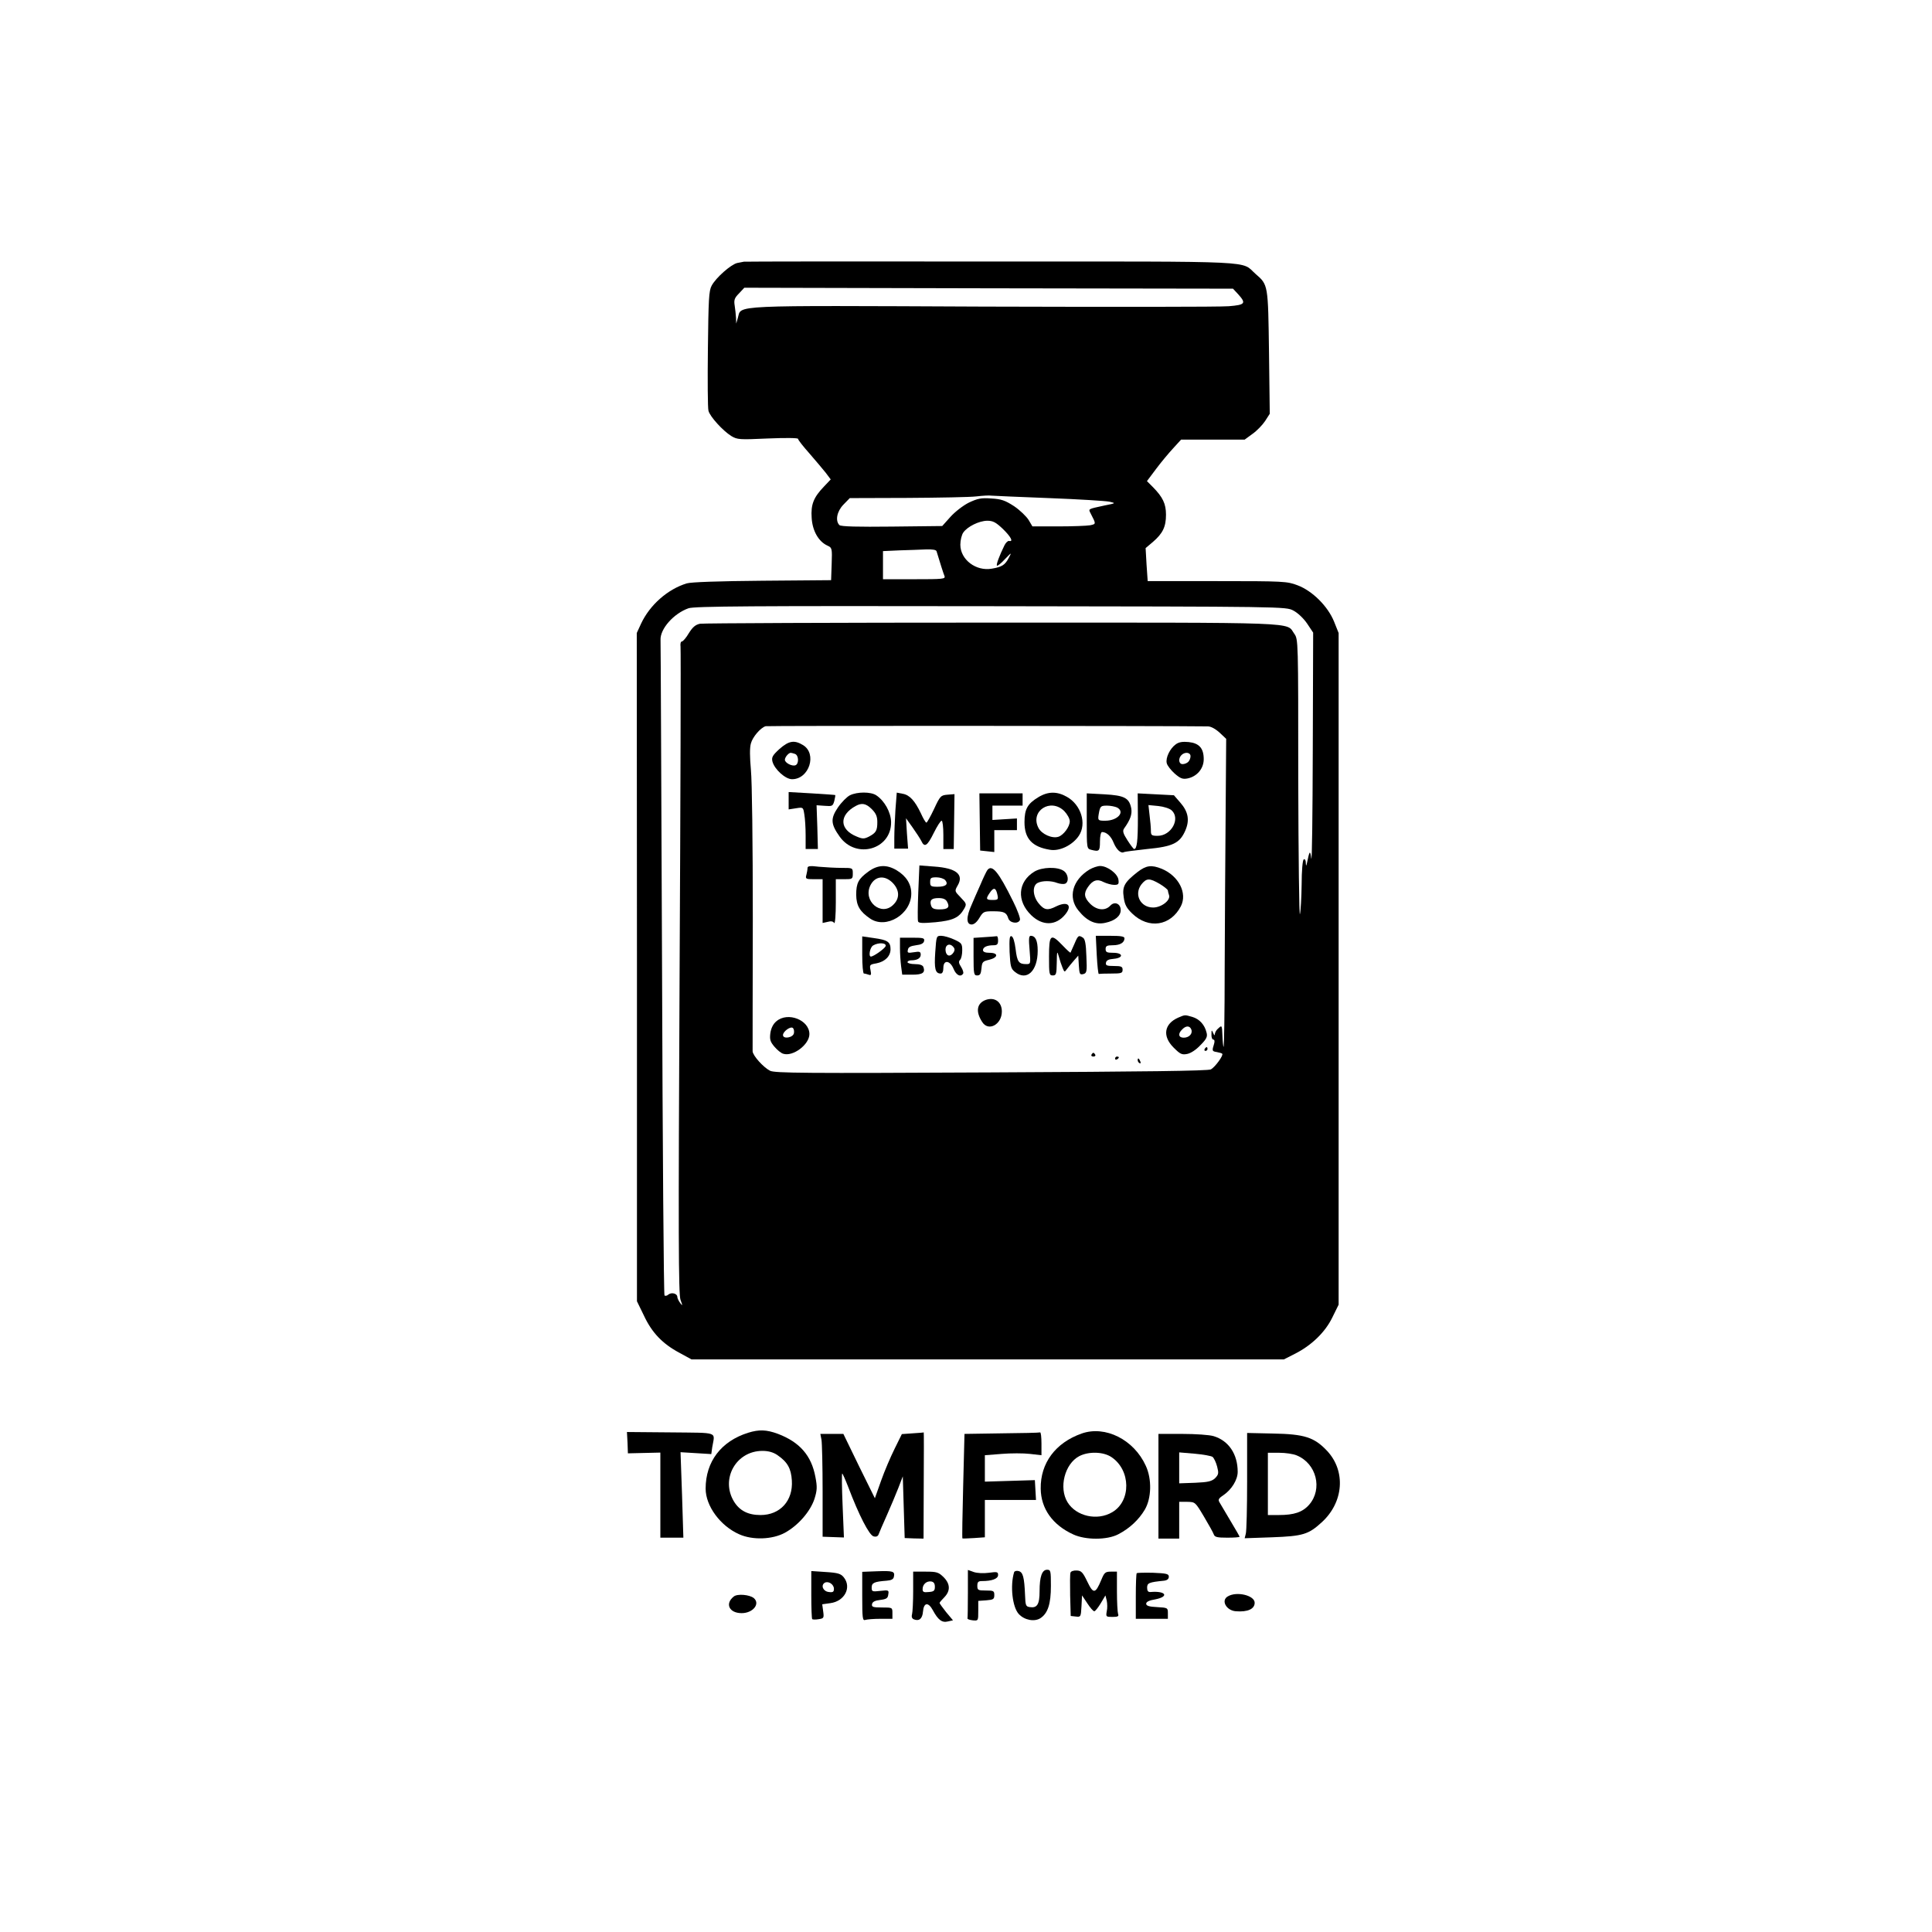 <?xml version="1.0" standalone="no"?>
<!DOCTYPE svg PUBLIC "-//W3C//DTD SVG 20010904//EN"
 "http://www.w3.org/TR/2001/REC-SVG-20010904/DTD/svg10.dtd">
<svg version="1.0" xmlns="http://www.w3.org/2000/svg"
 width="1024pt" height="1024pt" viewBox="0 0 1024 1024"
 preserveAspectRatio="xMidYMid meet">

<g transform="translate(0,1024) scale(0.1,-0.1)"
fill="#000000" stroke="none">
<path d="M3943 8853 c-5 -1 -21 -4 -36 -7 -33 -8 -112 -77 -135 -120 -15 -27
-17 -74 -20 -335 -2 -167 -1 -315 3 -328 7 -30 76 -106 121 -134 32 -19 42
-20 194 -13 97 4 160 3 160 -2 0 -6 27 -40 59 -76 32 -37 71 -83 87 -103 l27
-36 -35 -37 c-56 -58 -71 -96 -66 -167 4 -69 37 -126 84 -147 24 -11 25 -15
22 -97 l-3 -86 -365 -3 c-229 -2 -378 -7 -400 -14 -102 -31 -196 -115 -242
-213 l-23 -50 1 -1771 0 -1771 37 -76 c42 -90 98 -149 188 -197 l64 -35 1570
0 1570 0 59 30 c87 44 160 114 198 193 l33 67 0 1780 0 1780 -24 60 c-33 82
-116 164 -194 193 -55 21 -73 22 -426 22 l-368 0 -6 87 -5 88 39 33 c52 45 69
80 69 144 0 58 -17 93 -69 146 l-32 32 48 64 c26 35 67 84 91 110 l42 46 169
0 168 0 41 30 c23 16 53 47 67 68 l25 39 -4 325 c-5 360 -4 358 -71 416 -81
71 43 66 -1402 66 -717 1 -1306 0 -1310 -1z m2620 -173 c43 -48 37 -56 -50
-63 -43 -4 -628 -4 -1301 -2 -1360 6 -1281 9 -1301 -59 l-9 -31 -1 30 c-1 17
-4 46 -7 65 -5 30 -1 41 23 65 l28 30 1295 -3 1295 -2 28 -30z m-1003 -1080
c157 -6 301 -15 320 -19 35 -8 35 -8 -25 -20 -91 -20 -87 -17 -74 -43 29 -56
29 -55 -3 -62 -17 -3 -92 -6 -168 -6 l-138 0 -20 34 c-12 19 -46 52 -77 73
-48 31 -68 38 -121 41 -54 4 -72 0 -119 -22 -30 -15 -74 -49 -98 -76 l-43 -48
-267 -3 c-180 -2 -270 0 -278 8 -23 23 -13 73 21 108 l34 35 305 1 c169 1 333
4 366 8 33 4 69 6 80 4 11 -1 148 -7 305 -13z m-245 -163 c43 -42 58 -70 33
-64 -6 1 -17 -9 -24 -23 -27 -55 -45 -103 -40 -108 3 -3 22 12 42 34 37 38 37
38 20 6 -19 -36 -35 -47 -89 -56 -84 -15 -167 48 -167 127 0 23 7 53 16 65 22
31 82 61 126 62 31 0 46 -8 83 -43z m-351 -119 c17 -56 36 -117 42 -131 6 -16
-8 -17 -160 -17 l-166 0 0 75 0 74 88 4 c48 1 111 4 140 5 35 1 54 -2 56 -10z
m1891 -314 c23 -12 54 -41 73 -69 l32 -48 -2 -621 c-1 -341 -4 -601 -8 -576
-6 46 -9 43 -23 -25 -4 -17 -5 -17 -6 3 0 13 -5 20 -11 17 -6 -4 -11 -61 -11
-133 -1 -70 -5 -140 -9 -157 -4 -16 -8 304 -9 713 0 740 0 743 -21 773 -46 63
69 59 -1598 59 -836 0 -1534 -3 -1552 -6 -24 -5 -39 -18 -59 -50 -14 -24 -31
-44 -37 -44 -6 0 -9 -12 -7 -27 2 -16 0 -793 -5 -1728 -7 -1399 -6 -1706 5
-1735 12 -32 11 -33 -2 -16 -8 11 -15 25 -15 32 0 18 -30 26 -47 13 -7 -7 -17
-9 -21 -5 -4 4 -10 782 -13 1729 -4 947 -7 1733 -8 1745 -3 58 69 140 148 168
29 11 344 13 1601 11 1561 -2 1565 -2 1605 -23z m-453 -614 c16 0 40 -13 62
-33 l35 -33 -3 -410 c-2 -225 -4 -593 -5 -818 0 -225 -3 -407 -6 -405 -2 3 -5
30 -6 61 -2 53 -3 55 -20 39 -11 -8 -19 -22 -20 -31 0 -10 -3 -9 -9 5 -8 18
-9 17 -9 -7 -1 -16 4 -28 10 -28 6 0 8 -9 4 -22 -12 -38 -11 -40 14 -44 14 -3
27 -6 29 -9 8 -8 -38 -71 -60 -83 -16 -8 -348 -12 -1166 -16 -982 -5 -1147 -4
-1171 9 -35 18 -91 80 -92 103 0 9 0 325 1 702 0 404 -4 728 -10 789 -6 69 -7
117 0 141 9 34 51 83 78 91 9 3 2142 2 2344 -1z"/>
<path d="M4131 6270 c-37 -34 -42 -44 -37 -66 11 -42 69 -94 104 -94 91 0 134
135 58 181 -46 28 -75 23 -125 -21z m83 -26 c20 -8 21 -53 2 -60 -18 -7 -56
13 -56 29 0 14 20 37 31 37 4 0 14 -3 23 -6z"/>
<path d="M6232 6295 c-31 -22 -55 -72 -48 -100 3 -13 22 -37 42 -55 30 -26 42
-31 68 -26 50 10 86 52 86 102 0 58 -24 85 -80 91 -32 3 -52 0 -68 -12z m78
-63 c0 -10 -5 -23 -12 -30 -7 -7 -20 -12 -30 -12 -21 0 -24 30 -6 48 18 18 48
15 48 -6z"/>
<path d="M4180 5996 l0 -46 39 6 c38 6 38 6 44 -32 4 -22 7 -72 7 -111 l0 -73
33 0 32 0 -3 116 -4 116 43 -3 c40 -3 43 -2 51 26 4 16 6 30 5 31 -1 1 -57 5
-124 9 l-123 7 0 -46z"/>
<path d="M4505 6025 c-16 -8 -45 -37 -64 -65 -40 -59 -38 -88 10 -155 87 -121
274 -67 272 78 -1 52 -35 113 -79 142 -29 19 -100 19 -139 0z m116 -74 c22
-22 29 -39 29 -68 0 -46 -7 -57 -44 -77 -26 -13 -34 -13 -65 0 -92 37 -95 113
-6 162 33 18 55 14 86 -17z"/>
<path d="M4746 5948 c-3 -50 -6 -117 -6 -149 l0 -57 36 0 37 0 -6 80 -5 81 35
-49 c19 -27 40 -59 46 -71 17 -37 32 -27 66 42 18 36 36 65 42 65 5 0 9 -34 9
-75 l0 -75 28 0 27 0 2 146 2 145 -37 -3 c-35 -3 -39 -6 -71 -75 -19 -40 -37
-73 -41 -73 -4 0 -17 22 -29 49 -32 67 -60 98 -97 104 l-31 6 -7 -91z"/>
<path d="M5193 5883 l2 -151 38 -4 37 -4 0 58 0 58 60 0 60 0 0 31 0 31 -65
-4 -65 -4 0 38 0 38 80 0 80 0 0 33 0 32 -115 0 -114 0 2 -152z"/>
<path d="M5504 6015 c-58 -35 -74 -63 -74 -133 0 -87 41 -131 135 -146 52 -9
120 25 153 74 43 64 12 165 -64 207 -51 29 -99 29 -150 -2z m137 -74 c16 -17
29 -40 29 -54 0 -29 -33 -73 -60 -82 -34 -11 -89 14 -106 47 -46 89 64 161
137 89z"/>
<path d="M5760 5889 c0 -144 0 -147 23 -153 43 -11 47 -8 47 44 0 29 5 50 11
50 24 0 48 -22 62 -58 15 -36 39 -58 55 -48 4 2 59 9 122 16 136 13 173 31
202 97 24 55 17 100 -27 150 l-33 38 -96 5 -96 5 1 -130 c0 -123 -5 -165 -20
-165 -3 0 -19 21 -35 46 -24 37 -27 50 -18 63 33 46 43 75 38 106 -11 56 -36
69 -142 75 l-94 5 0 -146z m161 71 c44 -24 2 -70 -63 -70 -41 0 -41 1 -32 49
6 27 10 31 41 31 19 0 43 -5 54 -10z m289 -15 c48 -44 -2 -135 -74 -135 -33 0
-36 3 -36 28 0 15 -3 51 -7 81 l-6 54 52 -5 c29 -3 60 -13 71 -23z"/>
<path d="M4280 5639 c0 -8 -3 -24 -6 -36 -6 -21 -3 -23 40 -23 l46 0 0 -116 0
-116 27 6 c17 5 29 3 34 -6 5 -7 9 41 9 110 l0 122 45 0 c43 0 45 1 45 30 0
30 0 30 -59 30 -32 0 -86 3 -120 6 -48 6 -61 4 -61 -7z"/>
<path d="M4602 5620 c-52 -38 -64 -60 -64 -123 1 -57 19 -88 73 -125 85 -59
219 22 219 132 0 50 -26 92 -77 123 -53 32 -101 30 -151 -7z m129 -59 c37 -38
39 -82 4 -116 -64 -65 -164 20 -121 104 25 48 75 54 117 12z"/>
<path d="M4867 5511 c-3 -78 -4 -148 -1 -155 3 -9 25 -10 92 -4 93 9 125 24
152 71 14 25 13 28 -18 60 -33 34 -33 34 -16 64 34 58 -8 92 -124 100 l-79 6
-6 -142z m143 64 c18 -22 3 -35 -41 -35 -35 0 -39 3 -39 25 0 22 4 25 34 25
18 0 39 -7 46 -15z m10 -115 c16 -29 4 -40 -40 -40 -30 0 -40 5 -45 20 -9 29
2 40 40 40 24 0 38 -6 45 -20z"/>
<path d="M5774 5631 c-90 -55 -115 -148 -58 -217 45 -56 91 -77 143 -65 51 11
81 36 81 67 0 35 -33 48 -55 24 -27 -29 -71 -25 -106 9 -33 33 -36 56 -13 89
25 37 50 45 83 27 17 -8 42 -15 56 -15 23 0 26 4 23 27 -4 32 -58 73 -97 73
-14 0 -40 -9 -57 -19z"/>
<path d="M6029 5618 c-69 -54 -82 -77 -73 -134 5 -39 15 -57 45 -86 87 -84
204 -66 258 39 35 69 -11 160 -101 198 -55 22 -82 19 -129 -17z m118 -63 c23
-14 43 -30 43 -35 0 -4 3 -15 6 -24 10 -27 -40 -66 -84 -66 -68 0 -103 70 -62
123 27 33 42 34 97 2z"/>
<path d="M5233 5628 c-5 -7 -22 -42 -37 -78 -16 -36 -37 -83 -46 -105 -30 -66
-29 -105 0 -105 13 0 28 13 41 35 20 33 24 35 72 35 59 0 71 -6 81 -37 8 -26
53 -32 62 -9 3 8 -13 52 -36 98 -78 158 -112 199 -137 166z m51 -120 c9 -36 8
-38 -24 -38 -34 0 -36 6 -14 38 19 28 30 28 38 0z"/>
<path d="M5482 5620 c-88 -54 -95 -156 -15 -232 59 -56 129 -55 178 4 41 49
15 74 -47 44 -45 -23 -63 -20 -92 15 -32 38 -36 93 -7 109 25 13 72 13 105 0
14 -5 33 -7 41 -4 22 9 18 51 -7 68 -32 23 -115 21 -156 -4z"/>
<path d="M4570 5178 c0 -54 4 -98 9 -98 5 0 16 -3 25 -6 13 -5 15 -1 10 24 -6
28 -4 30 31 36 46 9 75 38 75 75 0 39 -16 49 -88 59 l-62 9 0 -99z m124 47
c-6 -14 -64 -55 -78 -55 -14 0 -5 50 12 59 28 17 72 14 66 -4z"/>
<path d="M4957 5193 c-6 -88 0 -113 29 -113 9 0 14 11 14 30 0 44 35 41 54 -5
14 -34 38 -46 51 -25 3 5 -2 21 -11 35 -13 20 -14 29 -5 38 6 6 11 28 11 49 0
36 -3 40 -42 58 -24 11 -55 20 -69 20 -26 0 -26 -1 -32 -87z m97 -1 c-16 -25
-38 -21 -42 7 -5 30 18 45 38 25 11 -11 12 -19 4 -32z"/>
<path d="M5218 5273 l-58 -4 0 -99 c0 -92 2 -100 19 -100 16 0 20 8 23 37 3
34 6 38 41 46 48 12 50 37 2 37 -23 0 -35 5 -35 14 0 16 21 26 56 26 19 0 24
5 24 25 0 14 -3 24 -7 23 -5 -1 -34 -3 -65 -5z"/>
<path d="M5351 5195 c4 -78 7 -89 28 -106 62 -51 121 3 121 112 0 54 -12 79
-37 79 -10 0 -11 -17 -6 -75 6 -74 6 -75 -18 -75 -39 0 -48 12 -56 79 -5 40
-13 66 -22 69 -10 3 -12 -13 -10 -83z"/>
<path d="M5695 5238 c-11 -24 -20 -45 -21 -47 -2 -2 -20 15 -42 38 -63 66 -72
59 -72 -59 0 -93 1 -100 20 -100 18 0 20 7 21 68 1 62 2 64 11 32 5 -19 14
-46 20 -60 10 -24 10 -24 24 -5 8 11 25 31 37 45 l22 25 3 -51 c3 -47 5 -51
23 -47 19 5 21 12 17 95 -2 65 -7 91 -18 98 -23 15 -26 13 -45 -32z"/>
<path d="M5813 5178 c3 -57 8 -102 11 -100 3 1 33 2 66 2 53 0 60 2 60 20 0
17 -7 20 -46 20 -38 0 -45 3 -42 18 2 12 14 18 41 20 53 5 51 32 -3 32 -33 0
-40 3 -40 20 0 16 7 20 38 20 39 0 62 14 62 37 0 10 -20 13 -76 13 l-76 0 5
-102z"/>
<path d="M4770 5216 c0 -29 3 -73 6 -97 l6 -45 54 0 c55 0 69 11 58 41 -4 10
-20 15 -45 15 -21 0 -39 5 -39 10 0 6 9 10 19 10 32 0 51 11 51 30 0 16 -6 18
-36 13 -32 -5 -36 -4 -32 13 2 14 14 20 43 24 27 3 41 10 43 23 3 15 -5 17
-62 17 l-66 0 0 -54z"/>
<path d="M5224 4940 c-47 -18 -54 -62 -18 -117 33 -52 104 -13 104 56 0 51
-38 78 -86 61z"/>
<path d="M6244 4846 c-74 -33 -84 -98 -24 -158 35 -35 44 -40 73 -34 19 4 47
22 70 47 32 32 38 45 32 66 -10 42 -38 72 -75 83 -42 12 -38 12 -76 -4z m70
-62 c9 -22 -11 -44 -40 -44 -28 0 -32 21 -8 44 20 21 40 20 48 0z"/>
<path d="M4115 4827 c-17 -14 -28 -36 -32 -63 -4 -33 -1 -45 21 -71 15 -18 36
-35 47 -38 52 -17 139 49 139 104 0 75 -115 120 -175 68z m93 -63 c-4 -24 -58
-33 -58 -10 0 19 41 49 53 37 5 -5 7 -17 5 -27z"/>
<path d="M6385 4680 c-3 -5 -1 -10 4 -10 6 0 11 5 11 10 0 6 -2 10 -4 10 -3 0
-8 -4 -11 -10z"/>
<path d="M5785 4650 c-3 -5 1 -10 10 -10 9 0 13 5 10 10 -3 6 -8 10 -10 10 -2
0 -7 -4 -10 -10z"/>
<path d="M5910 4629 c0 -5 5 -7 10 -4 6 3 10 8 10 11 0 2 -4 4 -10 4 -5 0 -10
-5 -10 -11z"/>
<path d="M6030 4621 c0 -6 4 -13 10 -16 6 -3 7 1 4 9 -7 18 -14 21 -14 7z"/>
<path d="M3965 2646 c-143 -45 -225 -153 -225 -296 0 -92 78 -198 178 -242 71
-32 176 -28 242 8 71 39 135 113 157 180 14 45 15 63 5 115 -21 114 -83 185
-198 229 -62 23 -101 24 -159 6z m155 -118 c54 -37 73 -71 77 -135 7 -107 -62
-183 -166 -183 -66 0 -111 23 -141 72 -72 119 11 268 151 268 31 0 57 -7 79
-22z"/>
<path d="M5733 2642 c-139 -49 -219 -157 -217 -292 1 -106 63 -193 173 -243
65 -30 179 -30 238 1 60 31 109 77 141 131 35 60 38 161 5 232 -63 139 -215
215 -340 171z m158 -125 c103 -69 105 -233 4 -292 -79 -47 -191 -22 -237 53
-47 77 -15 203 62 244 50 26 128 24 171 -5z"/>
<path d="M3326 2594 l2 -57 86 2 86 2 0 -225 0 -226 61 0 61 0 -7 226 -8 227
82 -5 81 -5 5 36 c14 85 40 76 -220 79 l-232 2 3 -56z"/>
<path d="M4837 2643 l-57 -4 -38 -77 c-21 -42 -54 -119 -72 -170 l-33 -93 -84
170 -83 171 -61 0 -61 0 6 -31 c3 -17 6 -140 6 -273 l0 -241 57 -2 56 -2 -7
170 c-4 93 -5 169 -2 169 2 0 17 -33 32 -72 56 -148 111 -255 134 -261 14 -4
23 0 27 11 3 9 23 55 44 102 21 47 48 112 61 145 l23 60 5 -164 5 -163 50 -2
50 -1 1 283 c1 155 1 281 0 280 -1 -1 -27 -3 -59 -5z"/>
<path d="M5309 2643 l-197 -3 -7 -276 c-4 -151 -6 -276 -4 -278 2 -1 30 0 62
2 l57 4 0 99 0 99 136 0 135 0 -3 53 -3 52 -132 -4 -133 -4 0 70 0 70 89 7
c48 4 116 4 150 0 l61 -7 0 62 c0 33 -3 60 -7 59 -5 -2 -96 -4 -204 -5z"/>
<path d="M6610 2390 c0 -140 -3 -266 -7 -279 l-6 -24 144 5 c165 6 194 15 265
80 116 106 128 271 28 378 -68 72 -119 89 -287 92 l-137 3 0 -255z m263 136
c105 -43 138 -178 66 -261 -35 -40 -80 -55 -161 -55 l-58 0 0 165 0 165 60 0
c33 0 75 -6 93 -14z"/>
<path d="M6140 2363 l0 -278 55 0 55 0 0 98 0 97 43 0 c42 -1 42 -1 88 -78 25
-42 49 -85 52 -94 5 -15 18 -18 72 -18 36 0 65 2 65 5 0 2 -21 39 -47 82 -25
43 -52 87 -58 98 -10 16 -8 22 19 40 44 30 76 82 76 124 0 94 -48 165 -127
189 -22 7 -97 12 -167 12 l-126 0 0 -277z m287 155 c7 -6 18 -28 24 -51 9 -35
8 -42 -10 -61 -18 -17 -36 -22 -106 -25 l-85 -3 0 82 0 82 83 -7 c45 -4 88
-12 94 -17z"/>
<path d="M4648 1912 l-78 -3 0 -130 c0 -116 2 -130 16 -125 9 3 45 6 80 6 l64
0 0 30 c0 30 0 30 -56 30 -47 0 -55 3 -52 18 2 12 16 19 43 22 33 4 41 9 43
29 4 23 2 24 -42 19 -43 -5 -46 -4 -46 18 0 25 14 31 80 36 25 2 36 8 38 22 6
28 -6 31 -90 28z"/>
<path d="M5130 1794 c0 -68 -1 -127 -2 -131 -2 -5 11 -9 27 -11 30 -3 30 -3
30 50 l0 53 43 3 c37 3 42 6 42 28 0 22 -4 24 -45 24 -41 0 -45 2 -45 25 0 20
5 25 24 25 53 0 86 12 86 32 0 17 -5 18 -49 12 -28 -4 -63 -2 -80 4 l-31 11 0
-125z"/>
<path d="M5375 1907 c-22 -72 -9 -186 25 -222 30 -32 82 -42 114 -22 40 26 56
76 56 171 0 80 -1 86 -20 86 -27 0 -40 -36 -40 -114 0 -70 -13 -90 -52 -84
-21 3 -23 9 -25 63 -4 96 -11 122 -34 128 -11 3 -22 0 -24 -6z"/>
<path d="M5674 1905 c-3 -6 -3 -60 -2 -121 l3 -109 27 -3 c26 -3 27 -2 30 54
l3 58 28 -42 c15 -23 31 -42 37 -42 5 0 20 19 34 42 l25 42 7 -28 c3 -15 4
-40 0 -56 -5 -29 -4 -30 30 -30 29 0 35 3 30 16 -3 9 -6 63 -6 120 l0 104 -32
0 c-30 0 -35 -5 -51 -44 -31 -74 -42 -76 -74 -9 -24 50 -32 58 -56 59 -16 1
-31 -4 -33 -11z"/>
<path d="M4300 1788 c0 -69 2 -127 5 -130 3 -2 18 -3 34 0 27 4 29 6 24 42
l-5 37 43 6 c76 10 114 84 71 137 -15 19 -31 24 -95 28 l-77 5 0 -125z m120
31 c0 -16 -5 -20 -27 -17 -30 3 -44 35 -22 49 19 11 49 -8 49 -32z"/>
<path d="M4840 1808 c0 -57 -3 -113 -6 -124 -4 -14 0 -23 10 -27 28 -11 45 4
48 41 4 49 28 52 52 8 28 -52 49 -68 80 -60 l27 6 -36 43 c-19 24 -35 46 -35
49 0 3 11 16 25 30 33 34 32 71 -4 107 -27 26 -36 29 -95 29 l-66 0 0 -102z
m115 22 c0 -21 -5 -26 -32 -28 -27 -3 -33 0 -33 15 0 26 21 44 45 41 14 -2 20
-11 20 -28z"/>
<path d="M6025 1902 c-3 -3 -5 -59 -5 -124 l0 -118 85 0 85 0 0 30 c0 28 -1
29 -57 32 -43 2 -58 7 -58 18 0 10 16 18 48 23 76 15 56 46 -25 39 -13 -1 -18
6 -18 23 0 25 10 29 90 37 16 2 25 9 25 21 0 15 -11 18 -83 21 -45 1 -84 0
-87 -2z"/>
<path d="M3889 1778 c-48 -38 -24 -88 42 -88 60 0 100 50 64 80 -22 18 -87 24
-106 8z"/>
<path d="M6508 1779 c-38 -21 -9 -75 42 -79 63 -5 100 12 100 45 0 39 -95 62
-142 34z"/>
</g>
</svg>
